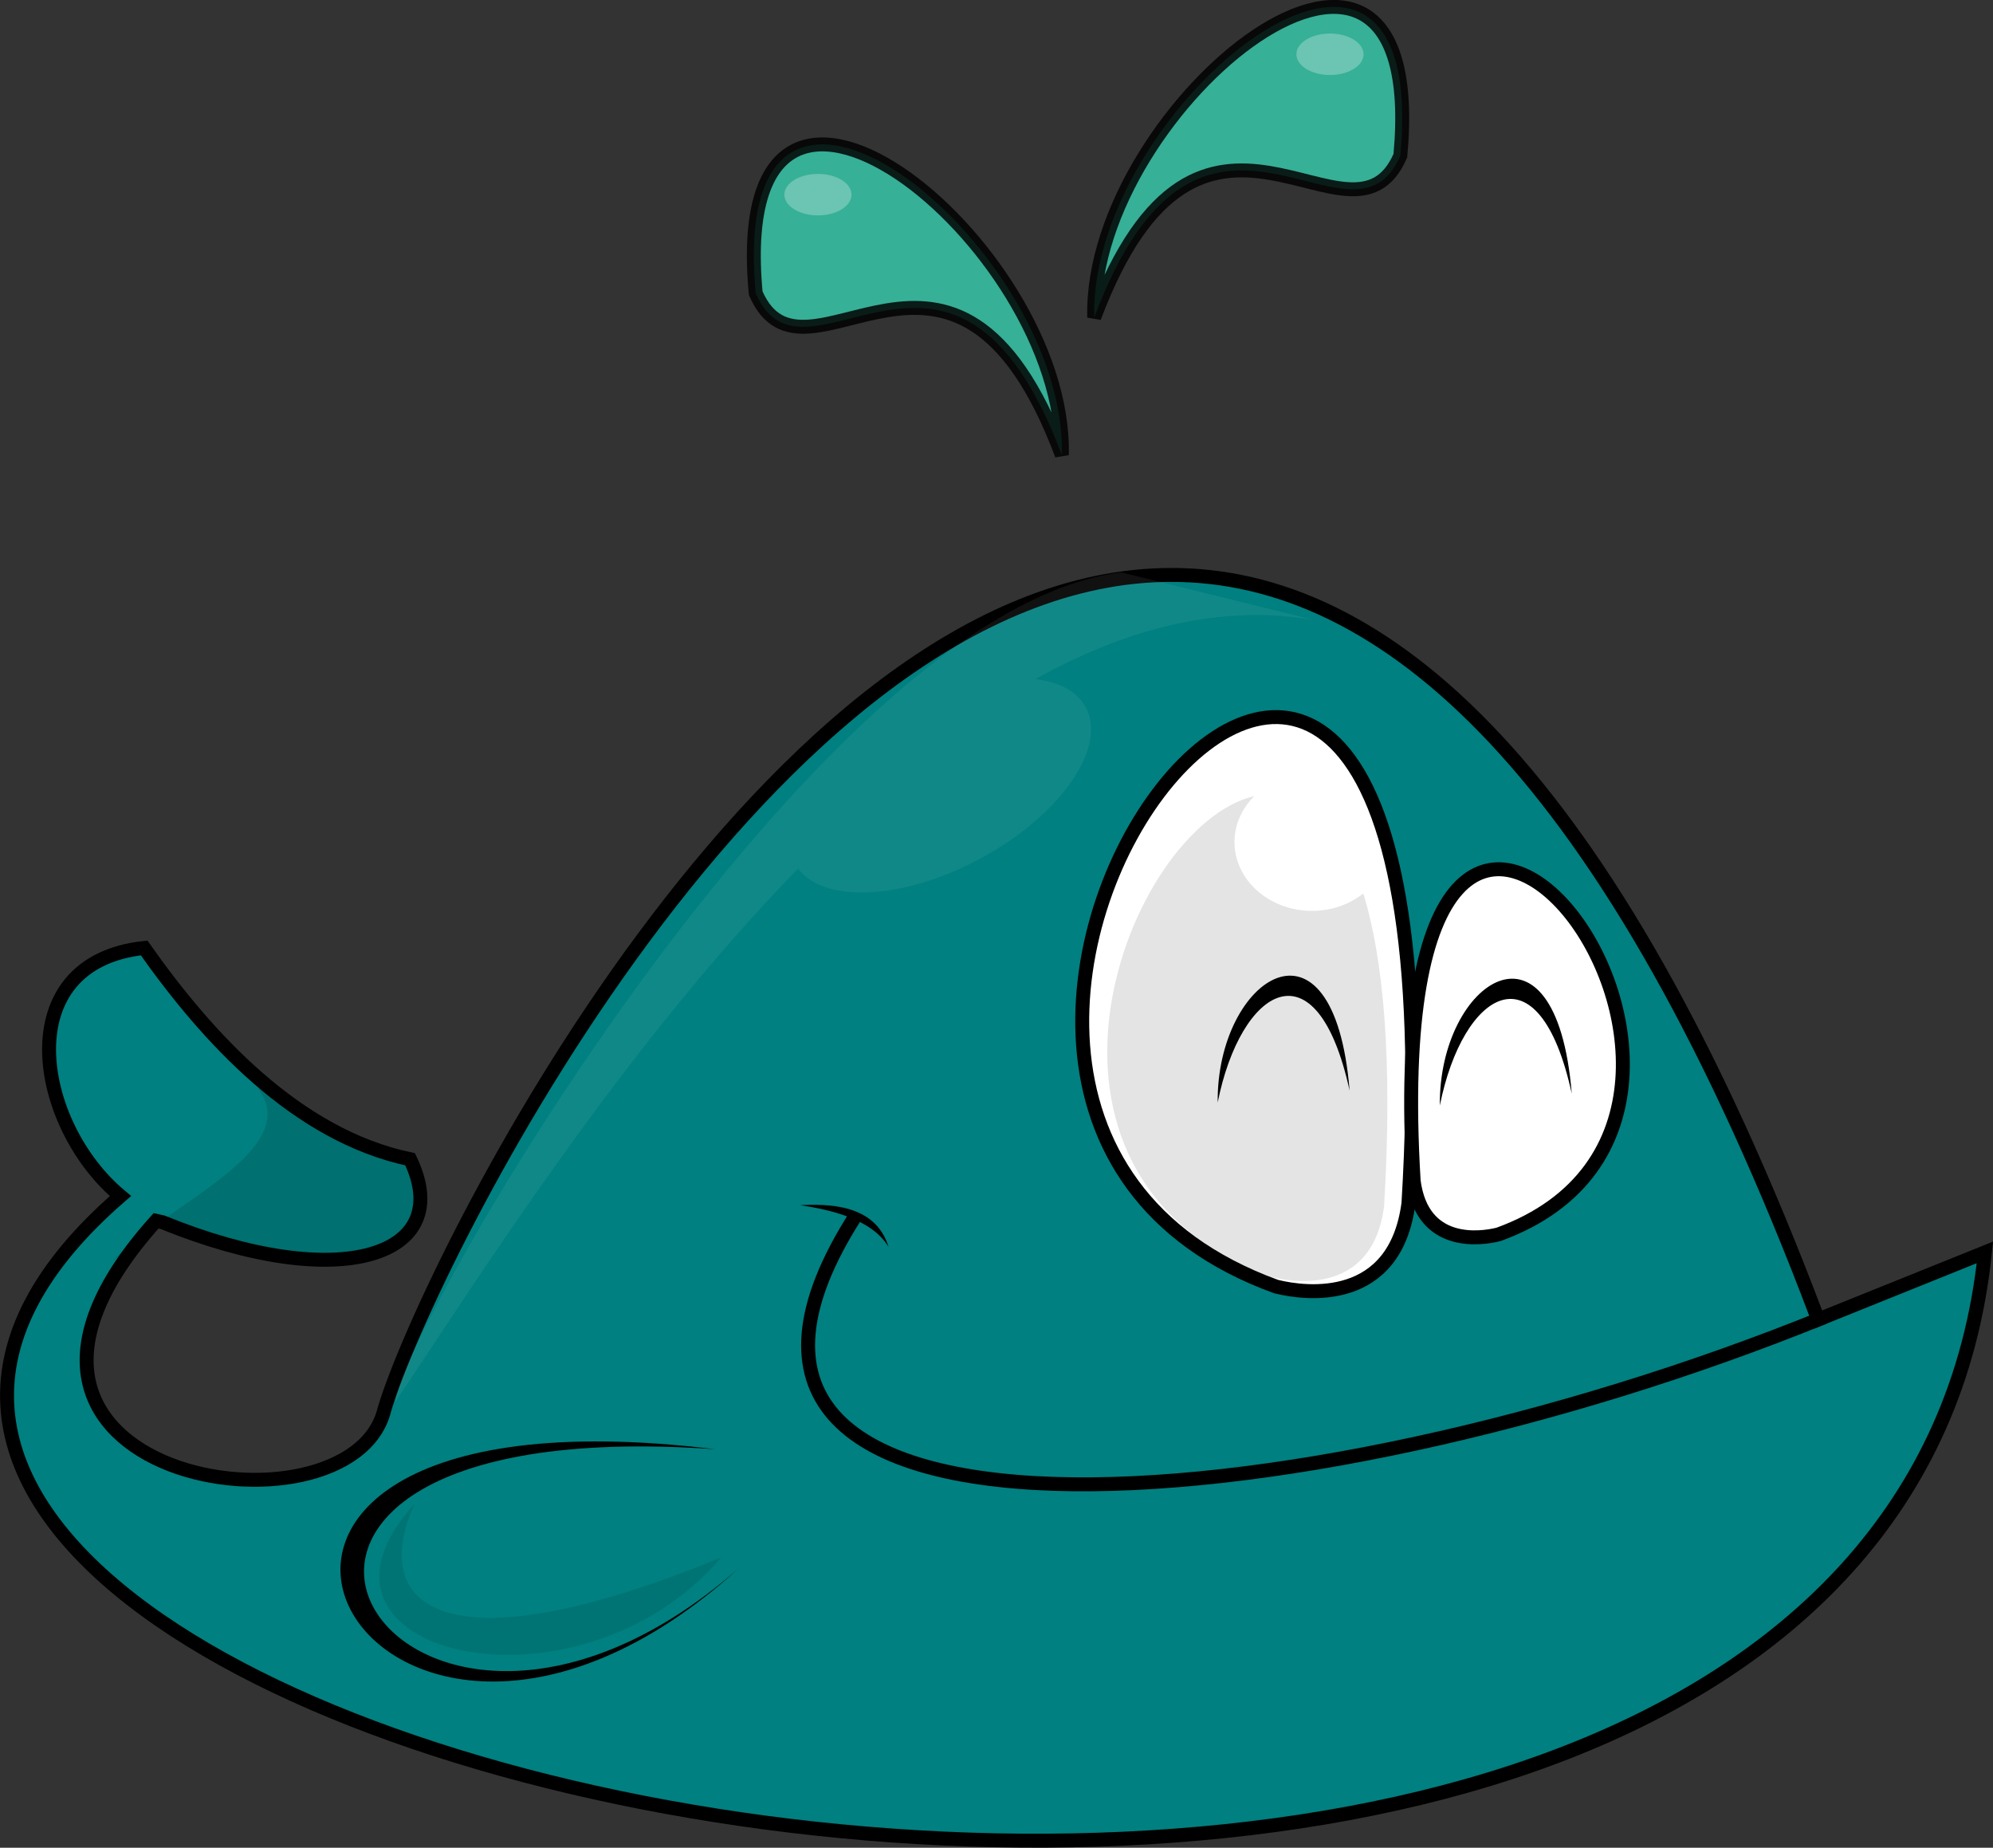 <?xml version="1.0" encoding="UTF-8" standalone="no"?>
<!-- Created with Inkscape (http://www.inkscape.org/) -->

<svg
   xmlns:dc="http://purl.org/dc/elements/1.1/"
   xmlns:cc="http://creativecommons.org/ns#"
   xmlns:rdf="http://www.w3.org/1999/02/22-rdf-syntax-ns#"
   xmlns:svg="http://www.w3.org/2000/svg"
   xmlns="http://www.w3.org/2000/svg"
   xmlns:xlink="http://www.w3.org/1999/xlink"
   xmlns:sodipodi="http://sodipodi.sourceforge.net/DTD/sodipodi-0.dtd"
   xmlns:inkscape="http://www.inkscape.org/namespaces/inkscape"
   width="357.665"
   height="331.579"
   id="svg5600"
   version="1.1"
   inkscape:version="0.48.3.1 r9886"
   sodipodi:docname="ballena_2.svg">
  <rect width="100%" height="100%" fill="#333333" stroke="none"/>
  <title
     id="title5800">ballena_2</title>
  <defs
     id="defs5602">
    <linearGradient
       inkscape:collect="always"
       xlink:href="#linearGradient5357"
       id="linearGradient5564"
       gradientUnits="userSpaceOnUse"
       x1="214.027"
       y1="840.291"
       x2="338.21"
       y2="962.637" />
    <linearGradient
       inkscape:collect="always"
       id="linearGradient5357">
      <stop
         style="stop-color:#ffffff;stop-opacity:1;"
         offset="0"
         id="stop5359" />
      <stop
         style="stop-color:#ffffff;stop-opacity:0;"
         offset="1"
         id="stop5361" />
    </linearGradient>
    <pattern
       patternUnits="userSpaceOnUse"
       width="8.571"
       height="8.571"
       patternTransform="translate(102.5,879.862)"
       id="pattern5310">
      <rect
         id="rect5308"
         y="0"
         x="0"
         height="8.571"
         width="8.571"
         style="fill:#ffffff;stroke:none" />
    </pattern>
  </defs>
  <sodipodi:namedview
     id="base"
     pagecolor="#ffffff"
     bordercolor="#666666"
     borderopacity="1.0"
     inkscape:pageopacity="0.0"
     inkscape:pageshadow="2"
     inkscape:zoom="0.35"
     inkscape:cx="-286.63723"
     inkscape:cy="112.53704"
     inkscape:document-units="px"
     inkscape:current-layer="g5533"
     showgrid="false"
     fit-margin-top="0"
     fit-margin-left="0"
     fit-margin-right="0"
     fit-margin-bottom="0"
     inkscape:window-width="1264"
     inkscape:window-height="715"
     inkscape:window-x="0"
     inkscape:window-y="48"
     inkscape:window-maximized="1" />
  <g
     inkscape:label="Capa 1"
     inkscape:groupmode="layer"
     id="layer1"
     transform="translate(-112.352,-313.32)">
    <g
       transform="translate(2.86,-859.559)"
       id="g5570">
      <g
         transform="translate(-120,405.714)"
         id="g5533">
        <g
           id="g3017">
          <path
             sodipodi:nodetypes="sccccccccs"
             inkscape:connector-curvature="0"
             id="path2985-4"
             d="m 439.734,870.336 c -72.111,-0.006 -133.451,123.693 -141.251,149.732 -5.914,24.865 -82.966,12.827 -40.979,-33.83 l 1.152,0.256 c 32.104,13.076 52.752,5.946 44.433,-11.295 -20.43,-4.298 -36.449,-21.906 -47.733,-37.923 -24.468,2.641 -19.603,31.7 -4.251,44.525 -118.092,102.357 315.473,194.134 334.603,10.109 L 555.775,1003.965 C 518.239,904.277 477.506,870.339 439.734,870.336 z"
             style="color:#000000;fill:#008080;fill-opacity:1;fill-rule:nonzero;stroke:#000000;stroke-width:2.501;stroke-linecap:butt;stroke-linejoin:miter;stroke-miterlimit:4;stroke-opacity:1;stroke-dasharray:none;stroke-dashoffset:0;marker:none;visibility:visible;display:inline;overflow:visible;enable-background:accumulate" />
          <path
             sodipodi:nodetypes="cc"
             inkscape:connector-curvature="0"
             id="path2987-9"
             d="m 556.827,1003.545 c -95.544,38.788 -215.651,47.044 -173.717,-18.319"
             style="color:#000000;fill:none;stroke:#000000;stroke-width:2.501;stroke-linecap:butt;stroke-linejoin:miter;stroke-miterlimit:4;stroke-opacity:1;stroke-dasharray:none;stroke-dashoffset:0;marker:none;visibility:visible;display:inline;overflow:visible;enable-background:accumulate" />
          <path
             sodipodi:nodetypes="ccc"
             inkscape:connector-curvature="0"
             id="path2991-9"
             d="m 458.501,998.043 c 5.462,1.363 21.334,3.306 23.752,-14.915 11.313,-187.659 -118.412,-19.517 -23.752,14.915 z"
             style="color:#000000;fill:#ffffff;fill-opacity:1;fill-rule:nonzero;stroke:#000000;stroke-width:2.501;stroke-linecap:butt;stroke-linejoin:miter;stroke-miterlimit:4;stroke-opacity:1;stroke-dasharray:none;stroke-dashoffset:0;marker:none;visibility:visible;display:inline;overflow:visible;enable-background:accumulate" />
          <path
             sodipodi:nodetypes="ccc"
             inkscape:connector-curvature="0"
             id="path2991-4-0"
             d="m 498.42,988.68 c -3.502,0.874 -13.679,2.12 -15.23,-9.563 -7.254,-120.324 75.924,-12.514 15.23,9.563 z"
             style="color:#000000;fill:#ffffff;fill-opacity:1;fill-rule:nonzero;stroke:#000000;stroke-width:2.501;stroke-linecap:butt;stroke-linejoin:miter;stroke-miterlimit:4;stroke-opacity:1;stroke-dasharray:none;stroke-dashoffset:0;marker:none;visibility:visible;display:inline;overflow:visible;enable-background:accumulate" />
          <path
             sodipodi:nodetypes="ccc"
             inkscape:connector-curvature="0"
             id="path3054-8"
             d="m 373.09,983.43 c 4.404,0.696 12.614,2.139 15.857,7.482 -2.411,-7.865 -11.145,-7.671 -15.857,-7.482 z"
             style="fill:#000000;stroke:none" />
          <path
             sodipodi:nodetypes="ccc"
             inkscape:connector-curvature="0"
             id="path3058-3"
             d="m 448.02,965.004 c 4.111,-20.607 17.769,-29.103 23.674,-2.122 -2.816,-34.342 -23.922,-20.268 -23.674,2.122 z"
             style="fill:#000000;stroke:none" />
          <path
             sodipodi:nodetypes="ccc"
             inkscape:connector-curvature="0"
             id="path3058-1-1"
             d="m 487.887,965.55 c 4.111,-20.607 17.769,-29.104 23.674,-2.122 -2.816,-34.342 -23.922,-20.268 -23.674,2.122 z"
             style="fill:#000000;stroke:none" />
          <path
             sodipodi:nodetypes="ccc"
             inkscape:connector-curvature="0"
             id="path3877-4"
             d="m 420.052,848.809 c 0.926,-38.137 -60.315,-86.967 -54.941,-29.034 8.878,20.419 35.804,-21.911 54.941,29.034 z"
             style="opacity:0.837;color:#000000;fill:#37c8ab;fill-opacity:1;fill-rule:nonzero;stroke:#000000;stroke-width:2.501;stroke-linecap:butt;stroke-linejoin:miter;stroke-miterlimit:4;stroke-opacity:1;stroke-dasharray:none;stroke-dashoffset:0;marker:none;visibility:visible;display:inline;overflow:visible;enable-background:accumulate" />
          <path
             sodipodi:nodetypes="ccc"
             inkscape:connector-curvature="0"
             id="path3877-3-8"
             d="m 425.859,824.137 c -0.926,-38.137 60.315,-86.967 54.941,-29.034 -8.877,20.419 -35.804,-21.911 -54.941,29.034 z"
             style="opacity:0.837;color:#000000;fill:#37c8ab;fill-opacity:1;fill-rule:nonzero;stroke:#000000;stroke-width:2.501;stroke-linecap:butt;stroke-linejoin:miter;stroke-miterlimit:4;stroke-opacity:1;stroke-dasharray:none;stroke-dashoffset:0;marker:none;visibility:visible;display:inline;overflow:visible;enable-background:accumulate" />
          <path
             sodipodi:nodetypes="ccc"
             inkscape:connector-curvature="0"
             id="path3056-9"
             d="m 357.842,1027.234 c -113.836,-13.931 -62.835,81.957 4.106,21.478 -61.828,53.966 -111.689,-29.129 -4.106,-21.478 z"
             style="fill:#000000;stroke:none" />
          <path
             sodipodi:nodetypes="cccccccc"
             inkscape:connector-curvature="0"
             id="path4488"
             d="m 275.719,962.375 c 8.614,11.141 -16.103,20.766 -26.062,31.062 l 4.531,-3.281 c 1.013,-1.281 2.108,-2.568 3.312,-3.906 l 1.156,0.25 c 32.104,13.076 52.757,5.929 44.438,-11.312 -8.579,-1.805 -16.375,-5.948 -23.375,-11.344 z"
             style="opacity:0.122;fill:#000000;stroke:none" />
          <path
             id="path4498"
             d="m 430.719,869.875 c -55.232,6.865 -129.975,137.565 -130.281,148.844 14.299,-21.256 40.464,-63.062 72.281,-95.688 4.688,6.27 18.812,5.644 32.562,-1.719 14.432,-7.728 22.973,-19.916 19.062,-27.219 -1.544,-2.884 -4.802,-4.547 -9.062,-5.062 16.262,-9.037 33.129,-13.533 50.062,-10.594 l -34.625,-8.562 z"
             style="opacity:0.069;fill:#ffffff;stroke:none"
             inkscape:connector-curvature="0" />
          <path
             sodipodi:nodetypes="ccc"
             inkscape:connector-curvature="0"
             id="path5450"
             d="m 358.929,1046.648 c -25.763,30.198 -79.802,17.516 -55,-9.643 -8.316,17.936 4.31,30.484 55,9.643 z"
             style="opacity:0.091;fill:#000000;stroke:none" />
          <path
             id="path2991-9-7"
             d="m 454.531,910.031 c -22.841,5.49 -47.004,68.056 3.188,86.312 4.633,1.156 18.104,2.833 20.156,-12.625 1.594,-26.433 -0.134,-44.527 -3.719,-56.219 -2.455,1.949 -5.672,3.125 -9.219,3.125 -7.671,0 -13.906,-5.541 -13.906,-12.375 0,-3.17 1.363,-6.029 3.562,-8.219 -0.02,0.005 -0.043,-0.005 -0.062,0 z"
             style="opacity:0.108;color:#000000;fill:#000000;fill-opacity:1;fill-rule:nonzero;stroke:none;stroke-width:2.122;marker:none;visibility:visible;display:inline;overflow:visible;enable-background:accumulate"
             inkscape:connector-curvature="0" />
          <path
             transform="translate(-1.515,-1.263)"
             d="m 475.714,778.169 c 0,2.057 -2.698,3.725 -6.027,3.725 -3.329,0 -6.027,-1.668 -6.027,-3.725 0,-2.057 2.698,-3.725 6.027,-3.725 3.329,0 6.027,1.668 6.027,3.725 z"
             sodipodi:ry="3.7249374"
             sodipodi:rx="6.0270753"
             sodipodi:cy="778.16888"
             sodipodi:cx="469.6871"
             id="path5510"
             style="opacity:0.263;color:#000000;fill:#ffffff;fill-opacity:1;fill-rule:nonzero;stroke:none;stroke-width:2.501;marker:none;visibility:visible;display:inline;overflow:visible;enable-background:accumulate"
             sodipodi:type="arc" />
          <path
             transform="translate(-93.405,23.928)"
             d="m 475.714,778.169 c 0,2.057 -2.698,3.725 -6.027,3.725 -3.329,0 -6.027,-1.668 -6.027,-3.725 0,-2.057 2.698,-3.725 6.027,-3.725 3.329,0 6.027,1.668 6.027,3.725 z"
             sodipodi:ry="3.7249374"
             sodipodi:rx="6.0270753"
             sodipodi:cy="778.16888"
             sodipodi:cx="469.6871"
             id="path5510-0"
             style="opacity:0.263;color:#000000;fill:#ffffff;fill-opacity:1;fill-rule:nonzero;stroke:none;stroke-width:2.501;marker:none;visibility:visible;display:inline;overflow:visible;enable-background:accumulate"
             sodipodi:type="arc" />
        </g>
      </g>
    </g>
  </g>
</svg>
